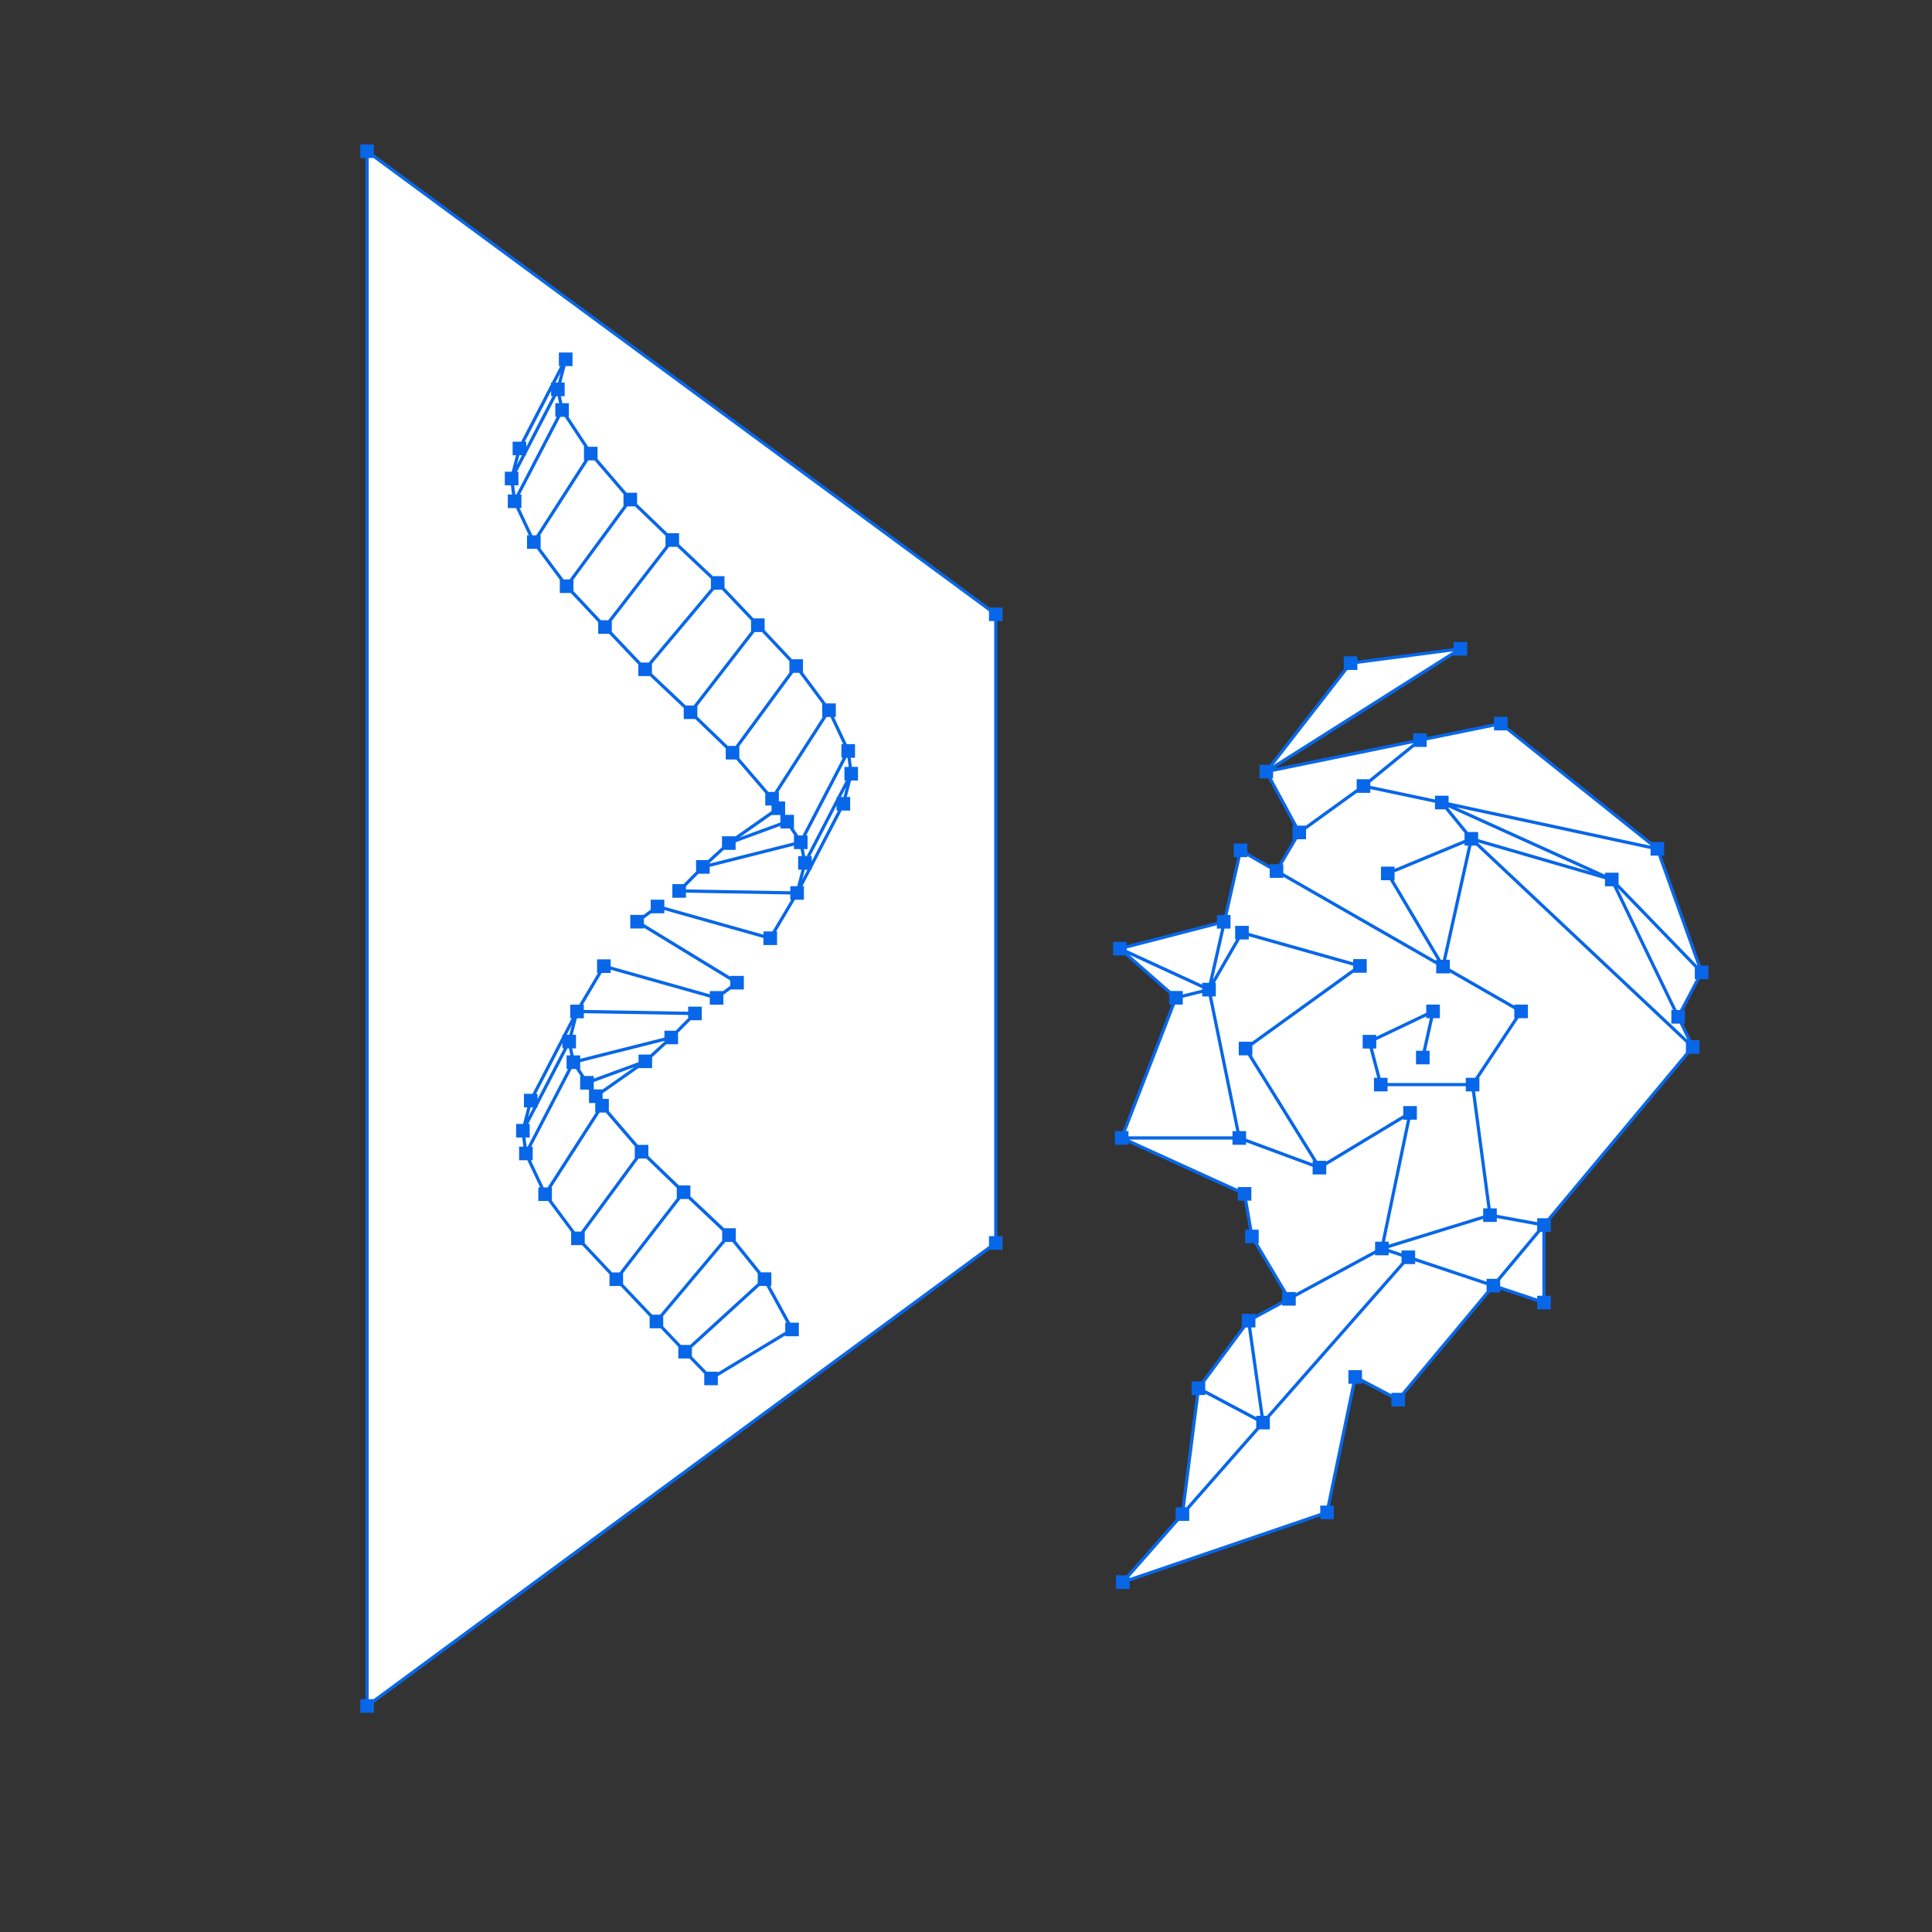 <?xml version="1.0" encoding="UTF-8"?> <svg xmlns="http://www.w3.org/2000/svg" xmlns:xlink="http://www.w3.org/1999/xlink" id="Layer_1" data-name="Layer 1" viewBox="0 0 300 300"><rect x="0" y="0" width="300" height="300" fill="#333333" stroke="none"/><defs><style> .cls-1 { fill: #fff; } .cls-2 { fill: #0867e8; } .cls-3 { clip-path: url(#clippath); } .cls-4 { fill: none; } </style><clipPath id="clippath"><rect class="cls-4" x="30.931" y="21.531" width="249.938" height="249.938"></rect></clipPath></defs><g class="cls-3"><g><polygon class="cls-1" points="154.624 193.008 57.001 264.902 57.001 23.49 154.624 95.384 154.624 193.008"></polygon><path class="cls-1" d="m131.732,116.757l.444,3.389-1.214,4.67-7.185,13.848-.284-.004-18.031-.312,3.684-3.729,4.025-3.704,7.559-5.319.131-.093-.088-.134-.88-1.336-.005-.009-.007-.008-6.141-7.143-6.512-6.276-7.043-6.654-.008-.008-.045-.05h-.001l-6.185-6.515-5.955-6.342-.005-.008-.006-.008-5.084-6.839-2.979-6.322-.004-.009-.462-3.531,1.214-4.67,7.184-13.848h0l-1.204,4.632-.01.037.008.037.637,3.136.006.031.017.027,4.43,6.729.006.009.007.008,6.141,7.143,6.512,6.276,7.05,6.661,6.233,6.566,5.954,6.34.005.009.006.008,5.085,6.839,2.942,6.244-.083.083.122.06v.087h.02l-0-0.0 0-0Zm-42.113,40.306v.089l-.065 0-7.138,13.759-1.214,4.67.444,3.394h.02v.017h.004v.018h.007v.129l2.971,6.305,5.084,6.839.006.008.005.009,5.956,6.342,10.681,11.258,4.03,4.152,12.579-7.601-4.273-7.814-5.514-6.844-.001-.002-7.049-6.661-6.513-6.276-6.141-7.143-.007-.008-.006-.009-.88-1.336-.088-.134.131-.092,7.559-5.319,4.025-3.705,3.684-3.728-18.031-.311-.266-.005h-0l-0.0 0h-0.0 0Zm84.662,88.627c.042-.014.078-.039.107-.072l9.161-10.421c.033-.037.054-.084.06-.134l2.451-19.245c.011.001.021.002.032.002.101,0,.193-.061.231-.156.043-.105.009-.226-.083-.294l7.492-10.101c.044.033.096.049.149.049.059,0,.117-.02.163-.061.088-.077.112-.204.056-.308l5.815-3.148c.06-.033.104-.088.122-.154.018-.066.008-.136-.026-.195l-5.489-9.241.043-.274-.171-.19c-.014,0-.028.001-.043.003l-1.079-6.235c-.014-.081-.068-.15-.142-.185l-18.731-8.527c.029-.062.03-.134.004-.198-.026-.063-.077-.113-.141-.138l8.277-21.372c.038-.098.01-.209-.069-.278l-8.391-7.35c.054-.062.074-.147.054-.227l15.84-4.091c.091-.024.161-.095.181-.187l2.414-10.674c.018.004.037.006.055.006.088,0,.171-.046.217-.126l5.16,2.961c.039.023.082.034.124.034.086,0,.169-.044.216-.123l3.334-5.658c.044-.076.046-.169.005-.246l-4.933-9.109c.074-.041.123-.115.13-.199.007-.084-.029-.166-.096-.217l12.781-16.439c.045.035.099.052.153.052.043,0,.086-.01.124-.033.088-.05.136-.148.123-.249l16.553-2.162c.005.036.018.07.036.101l-28.771,18.197c-.102.064-.144.192-.099.304.039.096.131.157.232.157.017,0,.033-.002.05-.006l22.27-4.559v0c.024.118.128.199.244.199.017,0,.034-.001.051-.005.135-.027.222-.159.195-.294l12.079-2.462c.019.095.092.17.186.193.019.004.039.007.059.007.075,0,.147-.034.195-.094.049-.06,23.915,19.136,23.915,19.136-.07.087-.073.21-.009.301.048.068.124.105.203.105.028,0,.056-.005.085-.015l6.702,18.709c-.094.034-.158.119-.165.217-.007.099.045.193.132.239l-3.469,6.569c-.038.07-.039.154-.004.225l2.099,4.342c-.077.037-.129.11-.139.194-.01.085.023.168.088.222l-22.875,27.389c-.038.045-.059.102-.059.16v11.69c-.108,0-.203.069-.237.171l-7.461-2.487c-.026-.009-.052-.013-.079-.013-.073,0-.144.032-.192.089l-14.514,17.378c-.045-.038-.102-.058-.16-.058-.017,0-.032.001-.049.004-.074.015-.137.062-.173.128v0l-6.159-3.249c-.036-.019-.077-.028-.117-.028-.036,0-.073.008-.107.024-.071.034-.122.098-.138.175l-4.252,20.459c-.017-.003-.033-.005-.051-.005-.071,0-.139.03-.187.084-.06.067-.078.161-.049.246v0l-31.42,10.721c-.042.014-.079.039-.108.072"></path><path class="cls-2" d="m260.857,156.836h-.508l-9.171-18.973,11.991,12.396v1.79h.216l-2.528,4.787h0l-0-0Zm1.175,4.631l-32.506-30.567v-.085l19.694,5.709v1.103h1.29l9.285,19.208h-.269v2.114h1.291l1.217,2.517h-0v0-0Zm-22.531,39.732h-.807v.441l-5.745-1.916v-.964l6.245-7.478h.307v9.917h0v0Zm-28.01,12.891v-1.332h-2.114v2.113h.582l-3.93,18.916h-1.021v1.153l-29.606,10.103v-.199l7.632-8.681h1.629v-1.852l10.865-12.358h1.654v-1.881l20.91-23.784h1.654v-.441l11.091,3.699v.964l-13.169,15.768h-1.614v.217l-4.561-2.405h.001Zm-25.28,2.538h.939v-.212l7.916,4.203v1.101l-10.84,12.33h-.234l2.219-17.422h0l0-0Zm.939-2.062l6.26-8.44h.37l1.941,13.714h-.655v.212l-7.915-4.203v-1.283h-.001Zm11.939-12.031v.2h2.114v-1.345l12.32-6.671v.2h2.113v-.441l1.993.665v.913l-20.91,23.784h-.493l-1.941-13.714h.654v-1.345l4.149-2.246h0l-0-0Zm-3.774-9.48h.138v-2.113h-.986l-.778-4.498h.62v-2.113h-2.113v.301l-16.87-7.68h16.054v.807h2.114v-.399l10.331,3.824v1.182h2.113v-1.403l11.959-7.219v.127h.582l-3.935,18.936h-1.021v1.345l-12.32,6.671v-.2h-1.394l-4.494-7.566h-0l-0-0Zm-20.465-17.411l7.612-19.655h1.198v-1.06l3.018-.743v.539h1.018l4.269,20.918h-.586v.807h-16.149v-.807h-.38l0.0 0Zm11.828-22.186v.214l-3.017.743v-.539h-1.885l-6.423-5.626,11.325,5.209-0.0 0Zm2.282-9.789v.526h.661l-1.904,8.417h-1.04v.295l-11.729-5.394v-.225l14.01-3.619h0v0Zm3.515,31.975l-4.269-20.918h.586v-2.113h-.156l3.896-6.73h1.38v-.499l16.201,4.569v.493l-15.668,11.312h-2.094v2.113h1.419l10.161,16.379h-.107v.399l-10.331-3.824v-1.181h-1.018v0-0Zm.168-42.544h1.04v-.162l3.478,1.996v1.375h2.114v-.162l23.737,13.622v1.376h2.113v-.162l10.014,5.747v1.376h.058l-6.133,9.256h-1.458v.807h-12.146v-.807h-1.077l-1.197-4.547h.52v-1.284l7.761-3.701v.276h.566l-1.122,5.056h-1.035v2.114h2.114v-2.114h-.566l1.122-5.056h1.035v-2.114h-2.114v1.284l-7.761,3.701v-.276h-2.113v2.114h1.076l1.197,4.547h-.52v2.113h2.114v-.807h12.146v.807h.946l2.42,18.161h-.664v1.121l-14.671,4.519v-.47h-.582l3.935-18.937h1.021v-2.114h-2.113v1.403l-11.959,7.219v-.127h-1.419l-10.161-16.379h.107v-1.512l15.668-11.311h2.094v-2.114h-2.114v.499l-16.201-4.569v-1.095h-2.114v2.114h.156l-3.613,6.241,1.793-7.929h.939v-2.114h-.461l2.031-8.98h0l0-0v0Zm8.773-2.783h1.389v-1.512l7.881-5.693h2.093v-.579l10.044,2.118v1.024h1.596l2.993,3.672v1.069l-10.863,4.502v-.348h-2.114v2.113h1.393l7.322,12.348h-.139v.162l-23.737-13.622v-1.375h-.144l2.285-3.878h0l0-0v0Zm-3.93-9.454h.2v-1.018l21.738-4.451v.067l-6.8,5.537h-1.959v1.512l-7.881,5.693h-1.324l-3.975-7.339v-0h0l-0-0Zm11.727-16.834h1.562v-.943l14.9-1.946-27.969,17.69,11.508-14.801h0v-0Zm22.781,8.802v.587h1.978l22.327,17.866v.043l-31.362-6.737v-1.028h-2.114v.578l-10.044-2.118v-.505l6.801-5.537h1.959v-1.017l10.455-2.131h0v0Zm-4.064,16.36l-2.993-3.672v-.148l22.057,9.987-17.468-5.064v-1.103h-1.596v-0Zm-11.381,7.492v-1.224l10.863-4.502v.348h.566l-3.932,17.726h-.315l-7.322-12.347h.14l-0-0v0Zm15.899,61.894h-1.614v.441l-11.091-3.699v-1.146h-2.114v.441l-1.993-.664v-.153l14.671-4.519v.47h2.113v-.61l6.272,1.146v.814l-6.245,7.478h0l-0.0 0Zm29.339-35.127l-21.479,25.718h-1.614v.61l-6.272-1.147v-.996h-.946l-2.42-18.161h.664v-2.113h-.056l6.133-9.256h1.457v-2.114h-2.114v.162l-10.014-5.747v-1.375h-.566l3.932-17.726h.738l32.559,30.617v1.527h-0v-0Zm1.795-13.516h-.03l-12.219-12.63v-1.79h-2.113v.304l-23.112-10.464,30.191,6.486v1.028h1.17l6.114,17.066h.001l-0.0 0v-0Zm1.701,2.114v-2.114h-1.17l-6.114-17.066h.412v-2.114h-1.977l-22.328-17.866v-1.582h-2.113v1.017l-10.455,2.131v-.586h-2.114v1.018l-21.507,4.403,27.792-17.578v.093h2.114v-2.114h-2.114v.943l-14.935,1.95v-.667h-2.113v2.009l-11.526,14.825h-1.562v2.113h1.345l3.975,7.34h-.2v2.114h.144l-2.285,3.878h-1.39v.162l-3.478-1.996v-1.375h-2.113v2.113h.562l-2.031,8.981h-1.14v1.071l-14.01,3.619v-.526h-2.114v2.114h1.885l6.826,5.979v1.65h.379l-7.612,19.655h-1.198v2.113h2.114v-.301l16.965,7.723v1.264h.986l.778,4.498h-.62v2.114h1.394l4.493,7.566h-.139v1.345l-4.149,2.247v-.2h-2.114v2.063l-6.26,8.439h-1.53v2.114h.67l-2.219,17.422h-.939v1.909l-7.607,8.653h-1.653v2.114h2.114v-1.153l29.606-10.103v.432h2.114v-2.114h-.582l3.93-18.916h1.021v-.216l4.561,2.405v1.332h2.113v-1.933l13.17-15.768h1.614v-.441l5.746,1.916v1.145h2.114v-2.113h-.807v-9.917h.807v-1.932l21.479-25.718h1.614v-2.114h-1.29l-1.241-2.568h.268v-2.113h-.216l2.528-4.788h1.332l-0.0 0v-0Zm-135.263-28.29h-.115v.221l-4.647,8.957h-.226l-.221-1.091h.587v-2.114h-.225l6.273-12.061h.155l.185,1.418h-.666v2.113h.227l-1.326,2.556h-0Zm.563,0l.792-1.527-.397,1.527h-.395Zm-4.535,9.985v-.807h-.227l4.083-7.871v.806h.227l-4.083,7.872h-0Zm-1.47,2.835l.397-1.528h.395l-.792,1.528Zm-1.858,1.028v.788l-16.202-.28v-.482l1.934-1.957h1.75v-1.066l13.08-3.297v.533h1.017l.222,1.091h-.587v2.113h.523l-.664,2.556h-1.074v-0h-0v0Zm-1.544-9.363v.403h1.454l.714,1.085h-.062v1.066l-13.08,3.297v-.109l2.188-2.014h1.836v-1.178l6.95-2.549h0v-0.0 0Zm-1.373-1.691v.008h1.373v1.151l-6.309,2.314,4.936-3.473h0Zm-39.119-47.653h.283v-2.113h-.225l6.273-12.061h.665l3.063,4.65h-.064v2.114h.079l-7.483,11.628h-.604l-1.987-4.218h0Zm-.846-3.531h.666v-2.113h-.227l1.326-2.556h.115v-.222l4.647-8.957h.226l.222,1.091h-.587v2.114h.225l-6.273,12.061h-.154l-.186-1.418h0s-0.0 0-0.0 0Zm1.202-4.67l-.792,1.527.397-1.527h.395Zm4.534-9.985v.807h.227l-4.083,7.872v-.807h-.227l4.083-7.872Zm1.471-2.834l-.397,1.527h-.395l.792-1.527h0Zm27.761,57.988l8.362-11.383h.941l3.564,4.788v2.066h.079l-7.483,11.628h-.962l-4.501-5.237v-1.863h-0Zm-27.293-25.896l-3.564-4.788v-2.067h-.079l7.483-11.628h.962l4.5,5.237v1.863l-8.361,11.383h-.941s0.0 0.0 0.0 0Zm5.782,6.342l-4.25-4.525v-1.777l8.362-11.382h1.203l4.729,4.557v1.63l-8.892,11.498h-1.151Zm6.223,6.565l-4.516-4.758v-1.708l8.892-11.498h1.256l5.239,4.95v1.524l-9.651,11.489h-1.22s0-0.0 0-0Zm6.955,6.662l-5.239-4.95v-1.524l9.651-11.489h1.22l4.516,4.757v1.709l-8.892,11.498h-1.256l-0.0 0s0-0.0 0-0Zm6.54,6.286l-4.729-4.558v-1.629l8.892-11.498h1.151l4.25,4.525v1.777l-8.362,11.382h-1.203l0-0h-0Zm17.925-.27h-.282v2.114h.225l-6.274,12.061h-.664l-.715-1.085h.062v-2.114h-1.374v-2.086h-.973v-1.479h-.079l7.483-11.628h.605l1.987,4.218v-0h0-0.0 0Zm-24.08,42.054v.482l-1.934,1.958h-1.75v1.066l-13.081,3.297v-.533h-1.017l-.221-1.091h.587v-2.114h-.524l.664-2.556h1.074v-.789l16.202.28h0s-0-0-0-0Zm-14.659,9.872v-.403h-1.453l-.715-1.086h.062v-1.065l13.081-3.297v.109l-2.188,2.015h-1.836v1.179l-6.95,2.549h0l-0-0h0Zm1.374,1.691v-.008h-1.374v-1.151l6.309-2.314s-4.935,3.473-4.935,3.473Zm28.552,36.22h-.194v1.403l-10.465,6.323v-.126h-1.734l-2.295-2.365v-1.357l10.491-9.578h1.08l3.117,5.7h0s0-0,0-0Zm-23.556-25.535l-8.361,11.383h-.941l-3.564-4.788v-2.067h-.079l7.483-11.627h.962l4.501,5.237v1.863h0Zm15.161,12.988l3.928,4.871v1.545l-10.492,9.579h-1.445l-2.735-2.884v-1.621l9.651-11.49h1.092v0h-0l-0.0 0h-0Zm-6.827-6.662l5.239,4.95v1.524l-9.651,11.49h-1.221l-4.516-4.758v-1.708l8.892-11.498h1.256l0-0h0Zm-6.54-6.286l4.729,4.558v1.629l-8.893,11.498h-1.151l-4.25-4.525v-1.777l8.362-11.383h1.203l-0.0 0h0Zm-17.925.269h.282v-2.113h-.225l6.273-12.061h.664l.715,1.085h-.062v2.114h1.373v2.086h.974v1.479h.079l-7.483,11.628h-.604l-1.987-4.218h-0Zm-.846-3.531h.666v-2.113h-.227l1.326-2.556h.115v-.221l4.647-8.957h.226l.222,1.091h-.587v2.114h.225l-6.273,12.061h-.154l-.186-1.418s-0,0-0,0Zm1.202-4.67l-.792,1.527.397-1.527h.395Zm4.534-9.985v.807h.227l-4.084,7.872v-.807h-.227l4.083-7.872h0Zm1.471-2.835l-.397,1.528h-.396l.793-1.528Zm43.304-41.477h.666v-2.113h-1.278l-1.988-4.217h.283v-2.114h-1.532l-3.564-4.793v-2.062h-1.707l-4.249-4.525v-1.817h-1.716l-4.516-4.758v-1.808h-1.812l-5.239-4.95v-1.712h-1.794l-4.729-4.557v-1.73h-1.636l-4.501-5.237v-1.903h-1.454l-3.062-4.651h.062v-2.114h-1.017l-.221-1.091h.587v-2.114h-.524l.664-2.556h1.074v-2.113h-2.114v2.113h.227l-1.326,2.556h-.115v.221l-4.646,8.957h-1.324v2.114h.524l-.665,2.556h-1.073v2.114h.943l.186,1.417h-.666v2.114h1.279l1.987,4.217h-.283v2.113h1.531l3.564,4.793v2.062h1.707l4.249,4.525v1.818h1.716l4.517,4.758v1.807h1.812l5.239,4.95v1.712h1.794l4.729,4.557v1.73h1.636l4.501,5.237v1.903h.974v.86l-5.577,3.924v-.008h-2.113v1.69l-2.188,2.014h-1.837v1.771l-1.934,1.958h-1.75v2.113h2.114v-.788l16.202.28v.825h.139l-2.916,4.918h-1.393v.499l-15.391-4.332v-1.095h-2.114v1.53l-1.114.827h-2.061v2.113h2.114v-.119l13.411,8.186v.825l-1.115.827h-2.061v.5l-15.391-4.332v-1.095h-2.114v2.114h.139l-2.916,4.918h-1.393v2.113h.227l-1.326,2.556h-.115v.221l-4.647,8.957h-1.324v2.113h.524l-.665,2.556h-1.073v2.113h.943l.186,1.418h-.666v2.113h1.279l1.987,4.217h-.283v2.114h1.532l3.564,4.793v2.062h1.707l4.249,4.525v1.818h1.716l4.517,4.76v1.804h1.712l2.738,2.885v1.808h1.734l2.295,2.365v1.787h2.113v-1.404l10.465-6.323v.126h2.114v-2.113h-1.35l-3.117-5.7h.194v-2.114h-1.587l-3.929-4.876v-1.971h-1.812l-5.239-4.95v-1.712h-1.794l-4.729-4.557v-1.73h-1.636l-4.501-5.237v-1.903h-.974v-.86l5.577-3.923v.008h2.113v-1.69l2.188-2.014h1.837v-1.771l1.934-1.958h1.75v-2.113h-2.114v.788l-16.202-.28v-.825h-.139l2.917-4.918h1.393v-.499l15.391,4.332v1.095h2.114v-1.53l1.114-.827h2.061v-2.113h-2.113v.119l-13.411-8.186v-.825l1.114-.827h2.061v-.499l15.391,4.332v1.095h2.114v-2.114h-.139l2.916-4.918h1.393v-2.113h-.227l1.326-2.556h.115v-.221l4.647-8.957h1.323v-2.113h-.524l.665-2.556h1.073v-2.113h-.943l-.185-1.418h0l-0.0 0.0 0.0 0-0-0Zm22.27,74.28h-.807v1.525l-95.553,70.37h-.764V24.547h.764l95.553,70.37v1.525h.807v95.51h0l-0.0 0v-0ZM58.058,23.958v-1.525h-2.114v2.114h.807v239.298h-.807v2.114h2.114v-1.525l95.553-70.369h2.07v-2.114h-.807v-95.51h.807v-2.114h-2.07L58.057,23.958h0v0Z"></path></g></g></svg> 